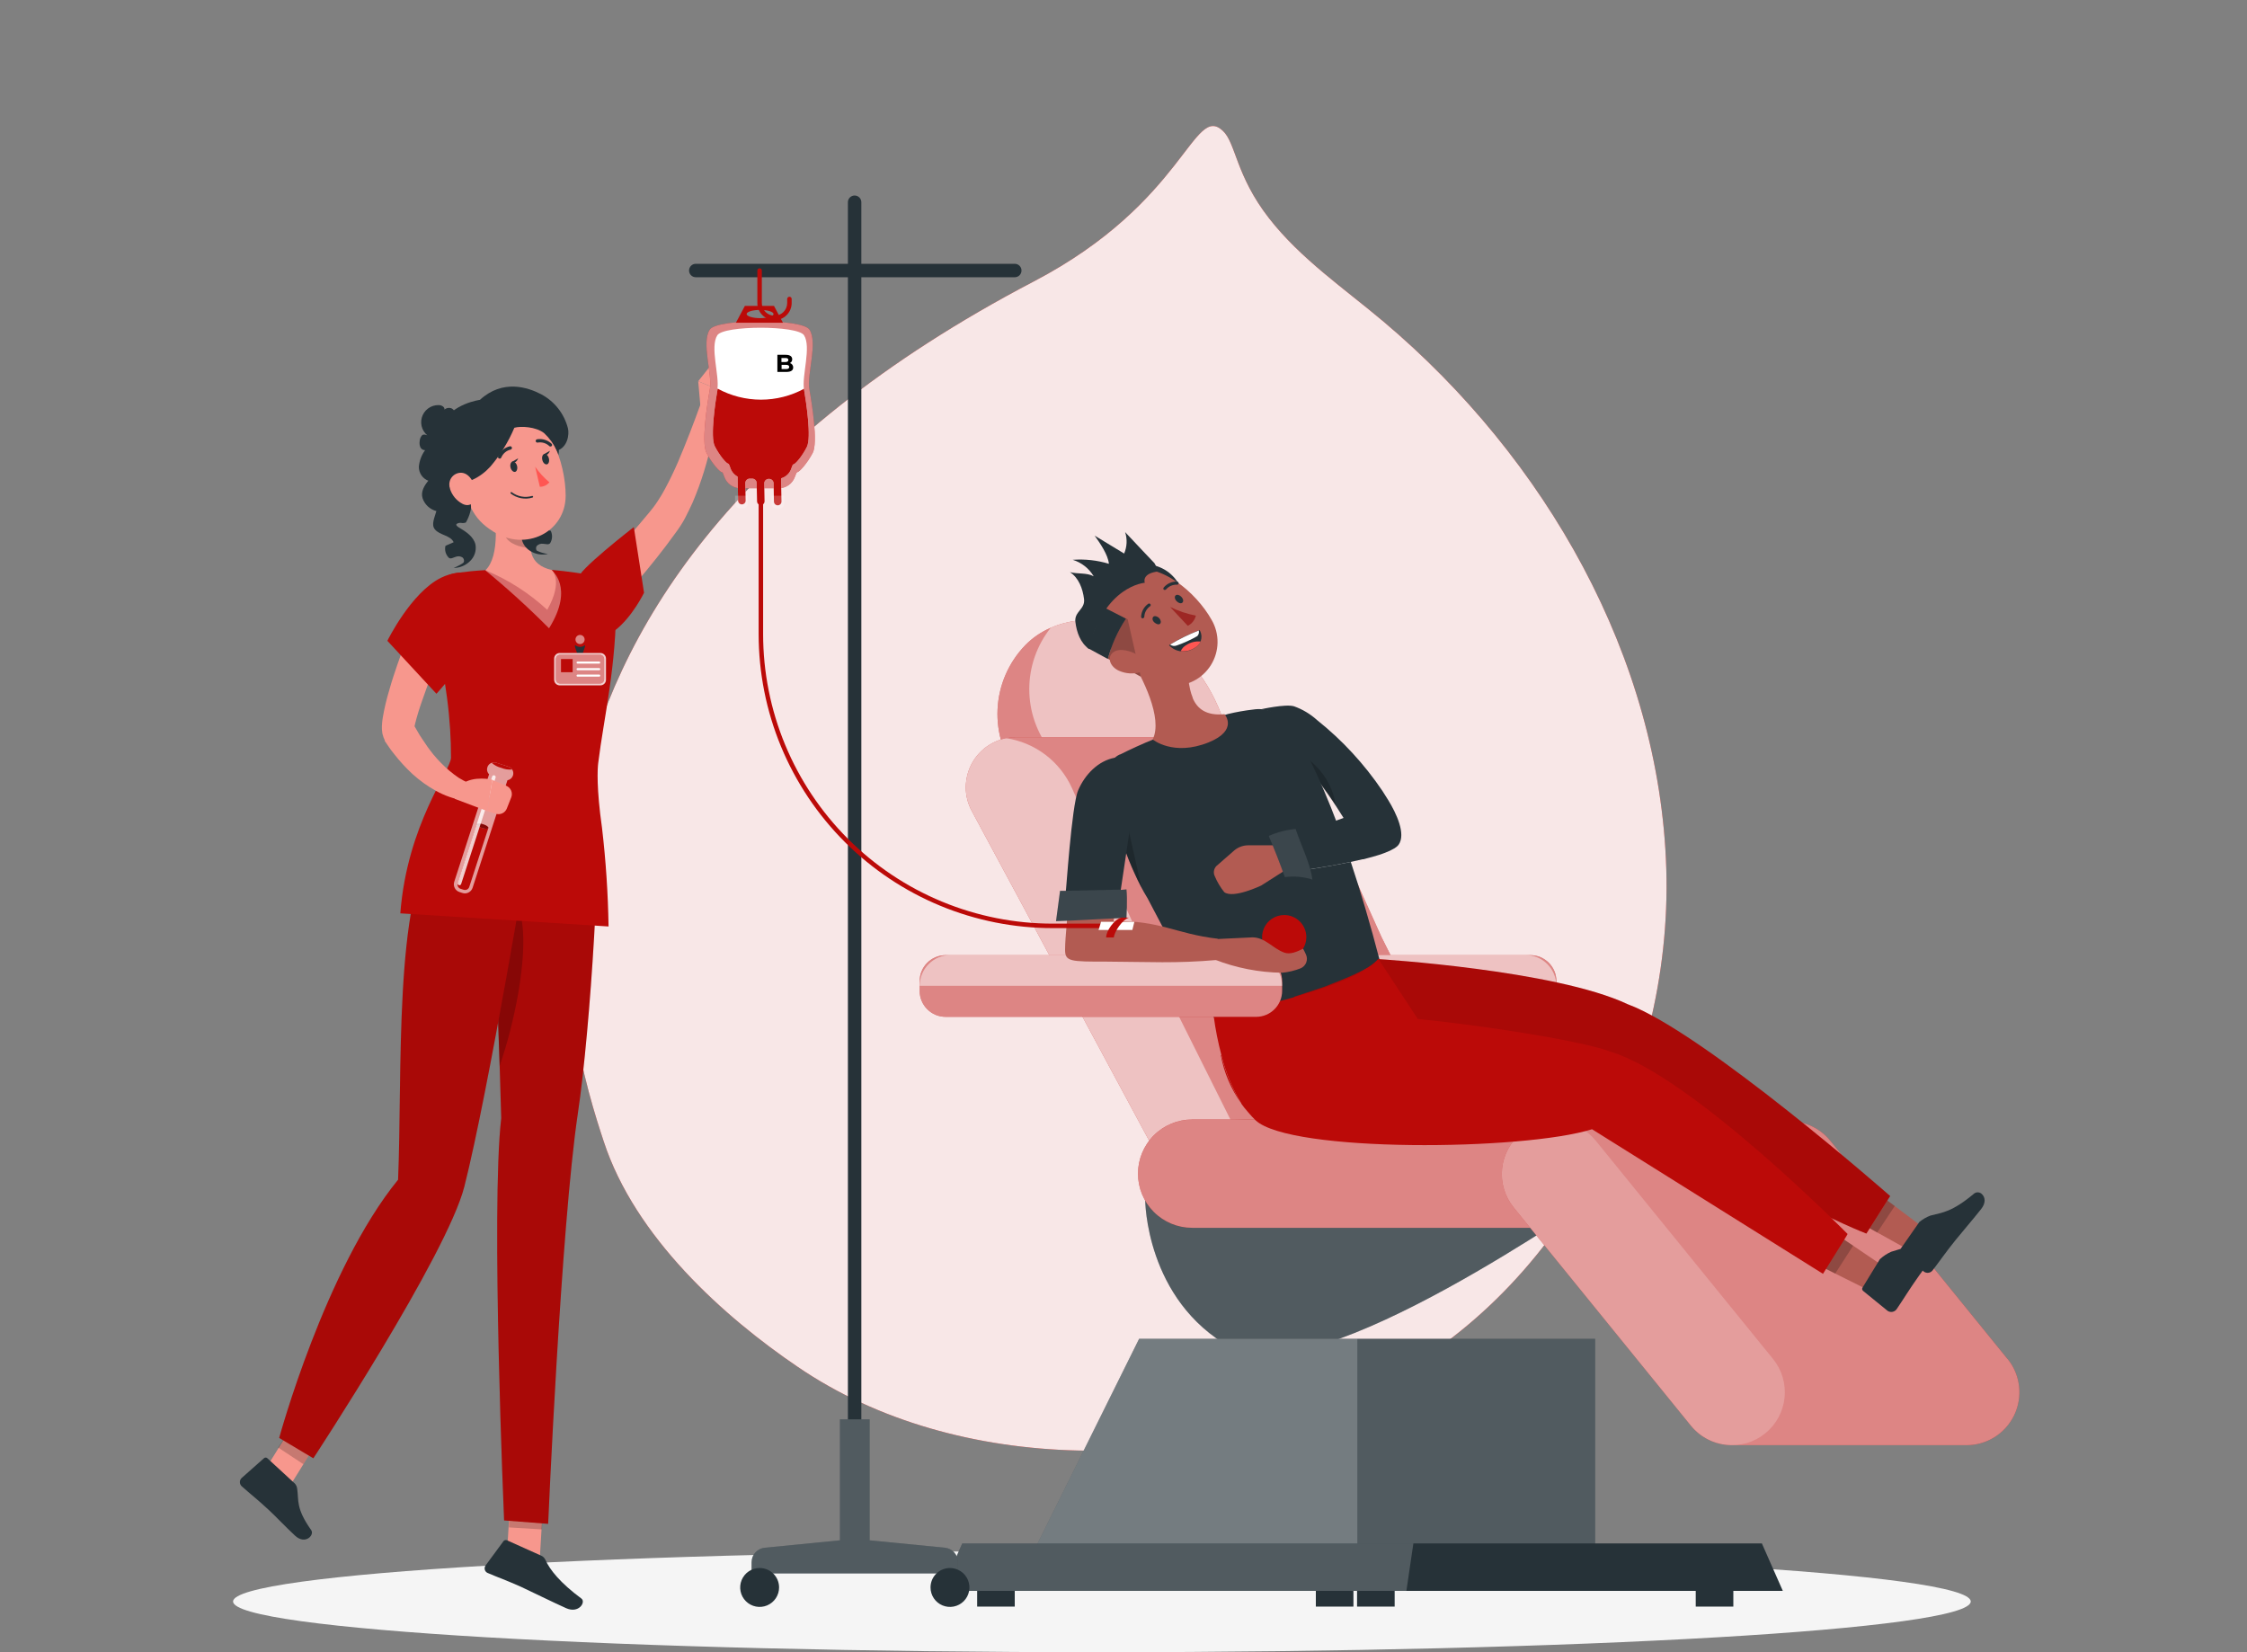 <svg width="272" height="200" viewBox="0 0 272 200" fill="none" xmlns="http://www.w3.org/2000/svg">
<rect x="0" y="0" width="272" height="200" fill="#808080" stroke="none"/>
<path d="M153.602 26.405C157.442 31.341 162.72 34.922 167.499 38.952C187.064 55.458 200.929 79.607 201.705 105.194C202.48 130.78 188.713 157.132 165.627 168.192C144.473 178.319 115.973 178.682 96.598 165.48C87.626 159.399 76.875 149.765 73.078 138.157C69.492 127.244 51.424 72.621 125.151 34.064C143.48 24.48 144.451 12.438 148.036 15.85C149.599 17.314 149.593 21.258 153.602 26.405Z" fill="#BB0A08"/>
<path opacity="0.9" d="M153.602 26.405C157.442 31.341 162.72 34.922 167.499 38.952C187.064 55.458 200.929 79.607 201.705 105.194C202.48 130.78 188.713 157.132 165.627 168.192C144.473 178.319 115.973 178.682 96.598 165.48C87.626 159.399 76.875 149.765 73.078 138.157C69.492 127.244 51.424 72.621 125.151 34.064C143.48 24.48 144.451 12.438 148.036 15.85C149.599 17.314 149.593 21.258 153.602 26.405Z" fill="white"/>
<path d="M133.387 200C191.472 200 238.559 197.251 238.559 193.86C238.559 190.469 191.472 187.72 133.387 187.72C75.302 187.72 28.215 190.469 28.215 193.86C28.215 197.251 75.302 200 133.387 200Z" fill="#F5F5F5"/>
<path d="M138.627 145.246C138.627 145.246 138.627 157.348 149.052 163.147C159.478 168.945 193.478 144.248 192.876 145.246C192.273 146.244 138.627 145.246 138.627 145.246Z" fill="#263238"/>
<path opacity="0.2" d="M138.627 145.246C138.627 145.246 138.627 157.348 149.052 163.147C159.478 168.945 193.478 144.248 192.876 145.246C192.273 146.244 138.627 145.246 138.627 145.246Z" fill="white"/>
<path d="M149.378 93.048C140.911 93.325 131.787 93.59 123.341 93.873C121.535 91.6 120.616 88.748 120.756 85.848C120.896 82.948 122.084 80.198 124.101 78.109C124.978 77.209 126.025 76.492 127.182 75.999C131.44 74.133 137.092 74.99 141.041 77.578C145.245 80.339 147.854 85.172 148.928 90.168C149.133 91.118 149.284 92.08 149.378 93.048Z" fill="#BB0A08"/>
<path opacity="0.5" d="M149.378 93.048C140.911 93.325 131.787 93.59 123.341 93.873C121.535 91.6 120.616 88.748 120.756 85.848C120.896 82.948 122.084 80.198 124.101 78.109C124.978 77.209 126.025 76.492 127.182 75.999C131.44 74.133 137.092 74.99 141.041 77.578C145.245 80.339 147.854 85.172 148.928 90.168C149.133 91.118 149.284 92.08 149.378 93.048Z" fill="white"/>
<path opacity="0.5" d="M148.929 90.163L127.188 90.852C125.508 88.74 124.594 86.121 124.594 83.423C124.594 80.725 125.508 78.106 127.188 75.994C131.446 74.129 137.098 74.986 141.047 77.573C145.224 80.334 147.854 85.162 148.929 90.163Z" fill="white"/>
<path d="M202.249 142.241C202.248 143.807 201.625 145.308 200.517 146.415C199.409 147.521 197.908 148.143 196.342 148.143H144.523L117.64 98.18C117.161 97.299 116.91 96.313 116.908 95.31C116.913 94.792 116.98 94.277 117.109 93.775C117.397 92.672 117.989 91.673 118.819 90.892C119.649 90.111 120.683 89.58 121.801 89.36C122.19 89.278 122.586 89.238 122.983 89.24H149.563C151.573 89.242 153.541 89.823 155.231 90.914C156.92 92.005 158.259 93.559 159.088 95.391L167.224 113.417L178.273 135.515C178.273 135.515 190.82 135.938 196.646 135.515C202.471 135.092 202.249 142.241 202.249 142.241Z" fill="#BB0A08"/>
<path opacity="0.5" d="M202.249 142.241C202.248 143.807 201.625 145.308 200.517 146.415C199.409 147.521 197.908 148.143 196.342 148.143H144.523L117.64 98.18C117.161 97.299 116.91 96.313 116.908 95.31C116.913 94.792 116.98 94.277 117.109 93.775C117.397 92.672 117.989 91.673 118.819 90.892C119.649 90.111 120.683 89.58 121.801 89.36C122.19 89.278 122.586 89.238 122.983 89.24H149.563C151.573 89.242 153.541 89.823 155.231 90.914C156.92 92.005 158.259 93.559 159.088 95.391L167.224 113.417L178.273 135.515C178.273 135.515 190.82 135.938 196.646 135.515C202.471 135.092 202.249 142.241 202.249 142.241Z" fill="white"/>
<path opacity="0.5" d="M172.931 142.241C172.931 143.806 172.309 145.307 171.202 146.414C170.095 147.521 168.594 148.143 167.029 148.143H144.523L117.64 98.179C117.161 97.299 116.91 96.312 116.908 95.31C116.913 94.792 116.98 94.276 117.109 93.775C117.397 92.672 117.989 91.673 118.819 90.892C119.649 90.111 120.683 89.58 121.801 89.359C123.525 89.621 125.157 90.309 126.547 91.363C127.937 92.417 129.041 93.802 129.758 95.391L137.895 113.416L148.944 135.515C148.944 135.515 161.485 135.938 167.311 135.515C173.137 135.092 172.931 142.241 172.931 142.241Z" fill="white"/>
<path d="M209.301 148.626H144.306C143.446 148.626 142.593 148.457 141.798 148.127C141.002 147.797 140.28 147.314 139.671 146.705C139.063 146.096 138.58 145.373 138.251 144.577C137.922 143.782 137.753 142.929 137.754 142.068C137.754 140.33 138.444 138.664 139.673 137.435C140.902 136.206 142.569 135.516 144.306 135.516H209.301C210.162 135.515 211.014 135.684 211.81 136.013C212.605 136.342 213.328 136.824 213.938 137.433C214.547 138.041 215.03 138.764 215.359 139.559C215.689 140.355 215.859 141.207 215.859 142.068C215.859 143.808 215.168 145.476 213.938 146.705C212.708 147.935 211.04 148.626 209.301 148.626Z" fill="#BB0A08"/>
<path opacity="0.5" d="M215.853 142.068C215.853 143.806 215.163 145.473 213.934 146.703C212.706 147.933 211.039 148.624 209.301 148.626H144.306C142.569 148.626 140.902 147.935 139.673 146.706C138.444 145.478 137.754 143.811 137.754 142.073C137.754 140.335 138.444 138.669 139.673 137.44C140.902 136.211 142.569 135.521 144.306 135.521H209.301C211.038 135.521 212.703 136.21 213.932 137.438C215.161 138.665 215.852 140.331 215.853 142.068Z" fill="white"/>
<path d="M243.002 164.497L221.554 138.086C220.89 137.268 220.035 136.627 219.065 136.218C218.094 135.81 217.038 135.646 215.989 135.743H188.737C187.088 135.601 185.449 136.105 184.164 137.148C182.845 138.218 182.005 139.769 181.829 141.458C181.653 143.148 182.156 144.838 183.226 146.158L204.679 172.574C205.278 173.312 206.033 173.907 206.891 174.316C207.749 174.726 208.687 174.938 209.637 174.939H237.979C239.195 174.951 240.389 174.617 241.422 173.976C242.455 173.335 243.284 172.413 243.813 171.318C244.341 170.222 244.547 169 244.406 167.792C244.266 166.584 243.784 165.441 243.018 164.497H243.002Z" fill="#BB0A08"/>
<path opacity="0.2" d="M213.683 173.507C213.031 174.037 212.28 174.433 211.475 174.673C210.669 174.913 209.824 174.992 208.988 174.905C208.152 174.819 207.341 174.568 206.602 174.168C205.862 173.768 205.209 173.226 204.679 172.574L183.226 146.157C182.156 144.838 181.653 143.148 181.829 141.458C182.005 139.769 182.845 138.218 184.164 137.148C184.817 136.617 185.568 136.221 186.373 135.981C187.179 135.741 188.025 135.662 188.861 135.749C189.697 135.836 190.508 136.088 191.248 136.489C191.987 136.89 192.64 137.432 193.169 138.086L214.622 164.497C215.152 165.15 215.549 165.901 215.789 166.708C216.029 167.514 216.108 168.36 216.021 169.196C215.933 170.033 215.682 170.845 215.281 171.584C214.88 172.324 214.337 172.977 213.683 173.507Z" fill="white"/>
<path opacity="0.5" d="M243.002 164.497L221.554 138.086C220.89 137.268 220.035 136.627 219.065 136.218C218.094 135.81 217.038 135.646 215.989 135.743H188.737C187.088 135.601 185.449 136.105 184.164 137.148C182.845 138.218 182.005 139.769 181.829 141.458C181.653 143.148 182.156 144.838 183.226 146.158L204.679 172.574C205.278 173.312 206.033 173.907 206.891 174.316C207.749 174.726 208.687 174.938 209.637 174.939H237.979C239.195 174.951 240.389 174.617 241.422 173.976C242.455 173.335 243.284 172.413 243.813 171.318C244.341 170.222 244.547 169 244.406 167.792C244.266 166.584 243.784 165.441 243.018 164.497H243.002Z" fill="white"/>
<path d="M122.836 189.927H118.285V194.478H122.836V189.927Z" fill="#263238"/>
<path d="M168.824 189.927H164.273V194.478H168.824V189.927Z" fill="#263238"/>
<path d="M163.834 189.927H159.283V194.478H163.834V189.927Z" fill="#263238"/>
<path d="M209.821 189.927H205.27V194.478H209.821V189.927Z" fill="#263238"/>
<path d="M193.093 189.926H124.068L137.89 162.062H193.093V189.926Z" fill="#263238"/>
<path opacity="0.2" d="M193.093 189.926H124.068L137.89 162.062H193.093V189.926Z" fill="white"/>
<path opacity="0.2" d="M164.306 189.926H124.068L137.89 162.062H164.306V189.926Z" fill="white"/>
<path d="M213.275 186.829H116.478L113.945 192.573H215.809L213.275 186.829Z" fill="#263238"/>
<path opacity="0.2" d="M171.091 186.829H116.478L113.945 192.573H170.244L171.091 186.829Z" fill="white"/>
<path d="M185.259 115.624H147.668C145.933 115.624 144.527 117.03 144.527 118.765V119.947C144.527 121.682 145.933 123.088 147.668 123.088H185.259C186.993 123.088 188.399 121.682 188.399 119.947V118.765C188.399 117.03 186.993 115.624 185.259 115.624Z" fill="#BB0A08"/>
<path opacity="0.5" d="M185.259 115.624H147.668C145.933 115.624 144.527 117.03 144.527 118.765V119.947C144.527 121.682 145.933 123.088 147.668 123.088H185.259C186.993 123.088 188.399 121.682 188.399 119.947V118.765C188.399 117.03 186.993 115.624 185.259 115.624Z" fill="white"/>
<path opacity="0.5" d="M188.394 119.334C188.394 118.345 188.001 117.395 187.301 116.696C186.601 115.996 185.652 115.603 184.662 115.603H148.259C147.27 115.603 146.32 115.996 145.62 116.696C144.921 117.395 144.527 118.345 144.527 119.334H188.394Z" fill="white"/>
<path d="M167.035 116.325C163.515 118.511 159.67 120.122 155.643 121.098L146.965 123.197C146.227 121.516 143.742 118.077 138.915 108.741C138.329 107.782 137.807 106.786 137.353 105.758C136.338 103.556 135.557 101.255 135.02 98.891C134.704 97.519 134.485 96.127 134.364 94.725C134.366 94.712 134.366 94.7 134.364 94.687C134.217 94.389 134.132 94.066 134.112 93.735C134.092 93.404 134.139 93.072 134.249 92.759C134.359 92.447 134.53 92.159 134.753 91.913C134.976 91.668 135.246 91.469 135.546 91.329H135.59C136.783 90.733 138.302 90.022 139.81 89.425C142.698 88.271 145.646 87.272 148.641 86.431C149.65 86.188 150.674 86.007 151.705 85.889C152.414 85.777 153.14 85.844 153.816 86.083C154.492 86.323 155.098 86.728 155.578 87.261C157.699 89.501 162.359 98.332 167.035 116.325Z" fill="#263238"/>
<g opacity="0.7">
<path d="M163.486 104.347C161.365 104.787 159.06 105.161 157.308 105.432C157.02 104.44 156.581 103.458 156.223 102.498L162.038 100.35C162.511 101.579 162.994 102.912 163.486 104.347Z" fill="white"/>
</g>
<path d="M146.308 89.865C142.018 91.59 139.533 89.507 139.533 89.507C140.803 86.936 138.307 82.011 136.686 79.391L139.712 80.546L143.835 82.119C143.887 82.583 143.967 83.043 144.073 83.497C144.146 83.823 144.248 84.143 144.377 84.451V84.5C144.92 85.786 146.005 86.67 148.229 86.453C148.239 86.464 149.948 88.379 146.308 89.865Z" fill="#B25B52"/>
<path d="M142.64 75.343C142.64 75.343 144.468 76.271 144.891 74.036C143.068 72.843 143.578 72.311 142.862 71.026C142.501 70.254 141.937 69.595 141.232 69.117C140.526 68.64 139.704 68.362 138.854 68.314L137.574 69.127C133.446 72.816 142.64 75.343 142.64 75.343Z" fill="#263238"/>
<path d="M132.703 75.848C132.277 74.489 132.408 73.016 133.067 71.754C133.726 70.492 134.86 69.543 136.218 69.116C140.319 67.722 144.849 71.779 146.666 75.034C147.151 75.869 147.4 76.821 147.384 77.787C147.369 78.753 147.089 79.696 146.577 80.515C146.064 81.334 145.338 81.998 144.476 82.434C143.614 82.871 142.65 83.063 141.686 82.992C138.708 82.802 137.13 81.012 134.184 78.191C133.496 77.551 132.986 76.744 132.703 75.848Z" fill="#B25B52"/>
<path d="M145.223 76.276C143.924 76.754 142.679 77.367 141.508 78.104C141.898 78.525 142.428 78.79 142.998 78.85C143.569 78.909 144.142 78.76 144.611 78.43C144.965 78.247 145.234 77.934 145.361 77.556C145.487 77.178 145.461 76.766 145.289 76.407L145.223 76.276Z" fill="#263238"/>
<path d="M143.624 78.072C144.128 77.74 144.732 77.594 145.332 77.66C145.188 77.983 144.939 78.248 144.627 78.414C144.126 78.749 143.523 78.895 142.924 78.826C143.065 78.503 143.311 78.237 143.624 78.072Z" fill="#FF5652"/>
<path d="M145.108 76.325C145.141 76.444 145.142 76.569 145.111 76.689C145.079 76.808 145.017 76.916 144.929 77.003C144.144 77.452 143.32 77.828 142.467 78.126C142.332 78.184 142.184 78.206 142.039 78.189C141.893 78.171 141.754 78.116 141.637 78.028C142.743 77.362 143.904 76.792 145.108 76.325Z" fill="white"/>
<path d="M138.09 81.907L134.104 79.737C134.569 78.003 135.311 76.355 136.3 74.856L136.506 74.959L138.09 81.907Z" fill="#B25B52"/>
<path opacity="0.2" d="M138.09 81.907L134.104 79.737C134.569 78.003 135.311 76.355 136.3 74.856L136.506 74.959L138.09 81.907Z" fill="black"/>
<path d="M136.3 74.888C135.311 76.387 134.569 78.035 134.103 79.77L131.613 78.414L133.561 73.488L136.3 74.888Z" fill="#263238"/>
<path d="M143.78 75.756C144.024 75.635 144.238 75.461 144.408 75.247C144.578 75.033 144.698 74.785 144.762 74.52C143.68 74.312 142.631 73.96 141.643 73.473L143.78 75.756Z" fill="#9D2724"/>
<path d="M134.71 78.994C135.492 78.332 137.07 78.837 137.916 79.395C138.865 80.019 139.082 81.023 138.041 81.37C137.191 81.615 136.281 81.556 135.47 81.202C134.45 80.762 133.935 79.656 134.71 78.994Z" fill="#B25B52"/>
<path d="M139.625 74.644C139.788 74.508 140.129 74.611 140.33 74.834C140.531 75.056 140.58 75.376 140.417 75.512C140.254 75.647 139.961 75.55 139.717 75.327C139.473 75.105 139.457 74.785 139.625 74.644Z" fill="#263238"/>
<path d="M142.311 72.073C142.479 71.932 142.788 72.013 143.016 72.257C143.244 72.501 143.292 72.8 143.124 72.952C142.956 73.104 142.647 73.006 142.419 72.762C142.191 72.518 142.148 72.209 142.311 72.073Z" fill="#263238"/>
<path d="M140.97 71.411C141.001 71.416 141.033 71.414 141.063 71.404C141.093 71.395 141.121 71.379 141.143 71.357C141.306 71.167 141.508 71.017 141.736 70.916C141.965 70.816 142.212 70.768 142.461 70.776C142.486 70.78 142.51 70.779 142.534 70.773C142.558 70.767 142.581 70.757 142.6 70.742C142.62 70.727 142.637 70.709 142.649 70.688C142.662 70.667 142.67 70.643 142.673 70.619C142.678 70.568 142.663 70.517 142.632 70.477C142.601 70.437 142.555 70.41 142.505 70.402C142.198 70.386 141.891 70.442 141.609 70.564C141.327 70.687 141.076 70.872 140.878 71.107C140.842 71.144 140.822 71.194 140.822 71.245C140.822 71.297 140.842 71.346 140.878 71.384C140.906 71.399 140.938 71.408 140.97 71.411Z" fill="#263238"/>
<path d="M138.41 74.818C138.438 74.804 138.463 74.783 138.482 74.758C138.5 74.732 138.513 74.703 138.518 74.671C138.526 74.422 138.592 74.178 138.709 73.958C138.827 73.738 138.994 73.548 139.196 73.402C139.218 73.391 139.238 73.375 139.254 73.356C139.27 73.337 139.281 73.314 139.288 73.29C139.294 73.266 139.296 73.241 139.292 73.216C139.289 73.192 139.28 73.168 139.267 73.147C139.24 73.104 139.197 73.073 139.147 73.06C139.098 73.048 139.045 73.056 139.001 73.082C138.746 73.259 138.535 73.493 138.384 73.765C138.234 74.036 138.148 74.339 138.133 74.65C138.132 74.675 138.135 74.701 138.144 74.725C138.152 74.75 138.165 74.772 138.183 74.791C138.2 74.81 138.22 74.826 138.244 74.837C138.267 74.848 138.292 74.855 138.318 74.856C138.351 74.851 138.383 74.838 138.41 74.818Z" fill="#263238"/>
<path d="M232.516 148.371L231.577 151.598L227.482 149.326L226.327 148.686L225.529 148.241L227.97 144.948L228.464 145.323L229.554 146.142L232.516 148.371Z" fill="#B25B52"/>
<path d="M239.795 146.386C238.662 147.812 237.566 149.06 236.742 150.085C235.396 151.756 234.962 152.45 233.932 153.79C233.808 153.944 233.629 154.045 233.433 154.07C233.237 154.095 233.038 154.043 232.879 153.926L230.167 151.452C230.113 151.396 230.082 151.321 230.082 151.243C230.082 151.165 230.113 151.09 230.167 151.034L232.337 147.926C232.738 147.592 233.193 147.328 233.682 147.145C235.158 146.765 236.286 146.727 238.993 144.46C239.139 144.359 239.318 144.315 239.494 144.338C239.671 144.361 239.832 144.449 239.947 144.585C240.289 144.932 240.436 145.594 239.795 146.386Z" fill="#263238"/>
<path opacity="0.2" d="M229.36 145.989L227.234 149.201L226.328 148.685L228.465 145.322L229.36 145.989Z" fill="black"/>
<path d="M228.806 144.781L225.925 149.326C225.925 149.326 209.772 143.132 195.636 129.95L195.679 129.717C187.651 131.735 164.142 132.088 160.367 128.09C158.382 125.888 156.988 123.55 156.641 120.669L160.367 119.433C162.331 118.635 165.726 117.431 166.838 116.097C166.838 116.097 188.221 117.404 197.019 121.554C206.241 124.949 228.806 144.781 228.806 144.781Z" fill="#BB0A08"/>
<g opacity="0.1">
<path d="M228.808 144.781L225.927 149.326C225.927 149.326 209.774 143.132 195.638 129.95L195.681 129.717C187.653 131.735 164.144 132.088 160.369 128.09C158.384 125.888 156.99 123.55 156.643 120.669L160.369 119.433C162.333 118.635 165.728 117.431 166.84 116.097C166.84 116.097 188.223 117.404 197.021 121.554C206.243 124.949 228.808 144.781 228.808 144.781Z" fill="black"/>
</g>
<path d="M228.154 153.388L226.321 156.242L222.166 154.17L220.723 153.443L222.903 149.836V149.83L228.154 153.388Z" fill="#B25B52"/>
<path opacity="0.2" d="M224.324 150.791L222.204 154.083L222.166 154.17L220.723 153.443L222.903 149.836L224.324 150.791Z" fill="black"/>
<path d="M223.652 149.375L223.479 149.684L220.674 154.197L192.717 136.693C184.434 139.296 156.179 139.557 151.986 135.608C151.675 135.306 151.379 134.987 151.102 134.653C150.798 134.311 150.522 133.953 150.261 133.595C150.26 133.584 150.26 133.574 150.261 133.563C149.161 131.743 148.347 129.766 147.847 127.699C147.439 126.158 147.129 124.593 146.92 123.012C154.867 121.439 164.43 118.906 166.854 116.08L171.628 123.349C179.667 124.13 191.866 126.061 195.039 127.336C204.89 130.346 223.652 149.375 223.652 149.375Z" fill="#BB0A08"/>
<path d="M151.104 134.658C150.806 134.315 150.53 133.952 150.279 133.573C150.523 133.98 150.8 134.316 151.104 134.658Z" fill="#BB0A08"/>
<path d="M235.266 150.373C235.06 150.666 234.849 150.948 234.653 151.23L234.626 151.268L234.008 152.098L233.731 152.466C233.59 152.662 233.438 152.873 233.276 153.085L232.95 153.519L232.299 154.419C230.997 156.258 230.585 157.012 229.587 158.477C229.468 158.644 229.288 158.759 229.086 158.798C228.884 158.836 228.675 158.795 228.502 158.683L225.991 156.638L225.524 156.258C225.493 156.232 225.467 156.2 225.448 156.163C225.428 156.127 225.417 156.087 225.413 156.046C225.41 156.005 225.414 155.964 225.427 155.925C225.439 155.886 225.46 155.85 225.486 155.819L227.558 152.428C227.961 152.057 228.421 151.753 228.92 151.528C230.444 151.04 231.632 150.931 234.317 148.393C234.881 147.829 236.351 148.816 235.266 150.373Z" fill="#263238"/>
<path d="M150.245 133.557C149.003 131.815 148.16 129.82 147.777 127.715H147.832C148.331 129.775 149.145 131.745 150.245 133.557Z" fill="#BB0A08"/>
<path d="M152.057 115.624H114.467C112.732 115.624 111.326 117.03 111.326 118.765V119.947C111.326 121.682 112.732 123.088 114.467 123.088H152.057C153.792 123.088 155.198 121.682 155.198 119.947V118.765C155.198 117.03 153.792 115.624 152.057 115.624Z" fill="#BB0A08"/>
<path opacity="0.5" d="M152.057 115.624H114.467C112.732 115.624 111.326 117.03 111.326 118.765V119.947C111.326 121.682 112.732 123.088 114.467 123.088H152.057C153.792 123.088 155.198 121.682 155.198 119.947V118.765C155.198 117.03 153.792 115.624 152.057 115.624Z" fill="white"/>
<path opacity="0.5" d="M155.198 119.334C155.198 118.345 154.805 117.395 154.105 116.696C153.405 115.996 152.456 115.603 151.466 115.603H115.064C114.573 115.602 114.087 115.698 113.634 115.885C113.18 116.072 112.768 116.347 112.421 116.694C112.074 117.04 111.799 117.452 111.611 117.905C111.423 118.358 111.326 118.844 111.326 119.334H155.198Z" fill="white"/>
<path d="M147.392 116.199C142.255 116.649 139.115 116.427 133.994 116.405C129.557 116.405 128.928 116.405 128.928 114.973C128.928 113.346 129.307 110.552 129.307 108.941C131.304 109.066 133.077 109.283 135.046 108.941L134.808 111.518C140.389 111.377 142.266 113.031 147.392 113.633V116.199Z" fill="#B25B52"/>
<path opacity="0.2" d="M138.171 107.401C136.761 104.723 135.711 101.87 135.047 98.917L136.132 98.277L138.171 107.401Z" fill="black"/>
<path d="M134.96 91.719C132.931 92.088 131.331 93.759 130.517 95.652C129.703 97.545 129.042 108.258 129.015 107.835H128.32L127.832 111.507C130.441 111.431 133.755 111.192 136.359 111.116C136.359 111.116 136.473 108.795 136.359 107.661L135.67 107.721L137.113 98.038C137.356 96.483 137.229 94.893 136.744 93.395C136.674 93.159 136.577 92.932 136.457 92.717C136.126 92.213 135.583 91.605 134.96 91.719Z" fill="#263238"/>
<path d="M158.133 113.443C158.133 113.974 157.975 114.492 157.681 114.933C157.386 115.373 156.967 115.717 156.477 115.919C155.987 116.122 155.448 116.175 154.928 116.071C154.408 115.967 153.931 115.711 153.556 115.336C153.182 114.961 152.927 114.483 152.824 113.963C152.721 113.443 152.775 112.904 152.979 112.414C153.183 111.925 153.527 111.506 153.968 111.213C154.41 110.919 154.928 110.763 155.458 110.764C156.168 110.765 156.848 111.048 157.35 111.55C157.851 112.053 158.133 112.734 158.133 113.443Z" fill="#BB0A08"/>
<path d="M155.21 117.751C155.98 117.677 156.736 117.494 157.456 117.209C157.609 117.141 157.747 117.044 157.862 116.922C157.977 116.801 158.066 116.657 158.124 116.5C158.182 116.343 158.208 116.176 158.201 116.009C158.193 115.842 158.152 115.678 158.079 115.527C157.976 115.299 157.868 115.071 157.738 114.844C157.033 115.191 156.176 115.587 155.438 115.305C154.006 114.762 153.17 113.498 151.641 113.466L147.074 113.683C146.865 114.488 146.842 115.33 147.008 116.145C149.623 117.17 152.402 117.714 155.21 117.751Z" fill="#B25B52"/>
<path d="M155.848 105.167L152.675 107.19C152.675 107.19 149.295 108.817 148.2 107.998C147.731 107.414 147.346 106.768 147.055 106.078C146.954 105.88 146.917 105.655 146.948 105.435C146.979 105.215 147.077 105.009 147.229 104.847L149.399 102.953C149.872 102.549 150.474 102.326 151.096 102.324H155.159L155.848 105.167Z" fill="#B25B52"/>
<path d="M169.306 102.248C169.271 102.302 169.229 102.351 169.181 102.395C169.13 102.447 169.074 102.494 169.013 102.536C168.949 102.59 168.88 102.639 168.807 102.682C168.446 102.899 168.064 103.081 167.668 103.225C167.559 103.268 167.44 103.317 167.315 103.355C167.191 103.393 167.071 103.447 166.936 103.485C166.675 103.566 166.393 103.653 166.111 103.729L165.824 103.805L165.01 104.016H164.923C164.462 104.125 163.979 104.233 163.491 104.337C163.434 104.353 163.376 104.363 163.318 104.369C161.69 104.711 159.922 105.009 158.436 105.237C158.235 105.269 158.034 105.302 157.85 105.324L157.307 105.405C157.02 104.407 155.87 102.563 155.512 101.608L161.332 99.487L162.64 99.01C162.64 99.01 161.208 96.737 160.752 96.113C160.296 95.489 159.933 94.99 159.521 94.421C157.752 90.732 156.483 88.15 155.051 86.962C154.367 86.32 153.481 85.937 152.545 85.877C152.545 85.877 155.615 85.183 156.646 85.498C157.671 85.864 158.615 86.428 159.423 87.158C162.484 89.599 165.154 92.493 167.342 95.739C167.38 95.799 167.435 95.875 167.483 95.961C167.684 96.265 167.879 96.574 168.064 96.883C169.008 98.424 170.217 100.946 169.306 102.248Z" fill="#263238"/>
<path opacity="0.2" d="M161.696 97.518L160.106 95.305C159.564 94.095 159.081 93.021 158.609 92.077L159.233 92.674C160.569 93.971 161.435 95.675 161.696 97.518Z" fill="black"/>
<path d="M158.865 106.468C157.788 106.127 156.649 106.027 155.529 106.175C154.933 104.493 154.284 102.832 153.582 101.19C154.612 100.73 155.712 100.447 156.837 100.354C157.493 102.351 158.578 104.396 158.865 106.468Z" fill="#263238"/>
<path opacity="0.1" d="M158.865 106.468C157.788 106.127 156.649 106.027 155.529 106.175C154.933 104.493 154.284 102.832 153.582 101.19C154.612 100.73 155.712 100.447 156.837 100.354C157.493 102.351 158.578 104.396 158.865 106.468Z" fill="white"/>
<path d="M131.836 78.565C130.794 77.844 130.322 76.531 130.176 75.273C130.029 74.014 131.375 73.77 131.223 72.512C131.071 71.253 130.572 69.941 129.52 69.257C130.425 69.501 131.575 69.306 132.394 69.761C131.825 68.804 130.92 68.093 129.856 67.765C131.332 67.655 132.816 67.819 134.233 68.248C134.136 67.163 133.148 65.726 132.503 64.836L136.078 67.006C136.431 66.185 136.473 65.263 136.197 64.413C137.314 65.617 139.744 68.167 139.744 68.167L140.287 69.165C138.117 69.382 138.578 70.543 138.578 70.543C138.578 70.543 133.62 70.901 131.836 78.565Z" fill="#263238"/>
<path opacity="0.1" d="M128.32 107.845L136.37 107.672L136.359 111.127L127.832 111.518L128.32 107.845Z" fill="white"/>
<path d="M61.422 187.216L65.306 189.283L65.674 183.121L61.682 182.898L61.422 187.216Z" fill="#F7978D"/>
<path d="M65.485 188.301L61.368 186.451C61.296 186.419 61.215 186.412 61.138 186.432C61.061 186.452 60.993 186.497 60.945 186.56L58.776 189.505C58.684 189.634 58.647 189.794 58.672 189.951C58.697 190.107 58.783 190.247 58.911 190.34L59.025 190.405C60.473 191.024 61.195 191.252 63.028 192.065C64.113 192.564 66.983 193.98 68.528 194.669C70.074 195.358 70.948 193.926 70.378 193.503C67.818 191.61 66.549 190.015 66.006 188.794C65.902 188.569 65.716 188.392 65.485 188.301Z" fill="#263238"/>
<path opacity="0.2" d="M65.674 183.126L65.604 185.133L61.611 184.895L61.682 182.898L65.674 183.126Z" fill="black"/>
<path d="M72.114 96.267C72.922 101.078 71.496 124.473 69.944 134.817C67.905 148.53 66.353 184.461 66.353 184.461L61.021 184.049C61.021 184.049 59.394 146.371 60.674 135.354C60.3 121.143 59.193 96.299 59.193 96.299L72.114 96.267Z" fill="#BB0A08"/>
<path opacity="0.1" d="M72.114 96.267C72.922 101.078 71.496 124.473 69.944 134.817C67.905 148.53 66.353 184.461 66.353 184.461L61.021 184.049C61.021 184.049 59.394 146.371 60.674 135.354C60.3 121.143 59.193 96.299 59.193 96.299L72.114 96.267Z" fill="black"/>
<path opacity="0.2" d="M59.839 111.785C59.709 108.184 62.312 105.032 63.224 111.84C63.798 116.179 62.328 123.719 60.479 129.035C60.3 123.464 60.061 117.264 59.839 111.785Z" fill="black"/>
<path d="M32.201 177.729L35.228 179.654L37.951 175.271L34.924 173.346L32.201 177.729Z" fill="#F7978D"/>
<path d="M35.694 179.584L32.364 176.519C32.308 176.466 32.235 176.437 32.158 176.437C32.081 176.437 32.007 176.466 31.952 176.519L29.239 178.922C29.175 178.986 29.125 179.061 29.09 179.145C29.055 179.228 29.037 179.317 29.037 179.408C29.037 179.498 29.055 179.587 29.09 179.671C29.125 179.754 29.175 179.83 29.239 179.893C30.411 180.945 31.029 181.385 32.494 182.741C33.395 183.565 34.474 184.742 35.716 185.892C36.958 187.042 38.092 185.816 37.674 185.225C35.792 182.562 36.183 181.64 35.977 180.235C35.953 179.994 35.855 179.766 35.694 179.584Z" fill="#263238"/>
<path opacity="0.2" d="M37.951 175.277L36.725 177.24L33.66 175.217L34.919 173.346L37.951 175.277Z" fill="black"/>
<path d="M64.157 101.794C64.157 101.794 59.123 132.17 56.205 143.653C54.095 151.92 37.93 176.525 37.93 176.525L33.797 174.062C33.797 174.062 39.357 153.618 48.188 142.807C48.73 129.968 47.645 108.802 52.733 101.837L64.157 101.794Z" fill="#BB0A08"/>
<path opacity="0.1" d="M64.157 101.794C64.157 101.794 59.123 132.17 56.205 143.653C54.095 151.92 37.93 176.525 37.93 176.525L33.797 174.062C33.797 174.062 39.357 153.618 48.188 142.807C48.73 129.968 47.645 108.802 52.733 101.837L64.157 101.794Z" fill="black"/>
<path d="M71.788 76.278C73.611 74.433 75.319 72.535 76.99 70.566C78.661 68.597 80.283 66.595 81.801 64.469L82.089 64.073L82.398 63.612C82.599 63.303 82.783 62.993 82.941 62.684C83.277 62.06 83.559 61.42 83.846 60.818C84.369 59.593 84.827 58.342 85.219 57.07C85.973 54.584 86.544 52.046 86.927 49.476C86.999 49.194 86.956 48.895 86.808 48.645C86.659 48.394 86.417 48.213 86.135 48.142C85.853 48.069 85.554 48.113 85.304 48.261C85.054 48.41 84.873 48.651 84.801 48.933C83.955 51.271 83.049 53.636 82.089 55.887C81.601 57.021 81.069 58.122 80.505 59.169C80.223 59.712 79.925 60.189 79.615 60.661C79.463 60.9 79.301 61.122 79.144 61.339L78.899 61.648L78.617 62.001C77.044 63.91 75.363 65.798 73.735 67.653C72.108 69.508 70.334 71.363 68.637 73.175C68.426 73.384 68.259 73.633 68.146 73.907C68.033 74.182 67.976 74.476 67.979 74.773C67.981 75.07 68.043 75.364 68.161 75.636C68.279 75.909 68.45 76.155 68.664 76.36C68.879 76.565 69.132 76.726 69.409 76.832C69.687 76.938 69.982 76.987 70.279 76.977C70.576 76.966 70.868 76.897 71.137 76.772C71.406 76.647 71.648 76.47 71.848 76.25L71.788 76.278Z" fill="#F7978D"/>
<path d="M84.834 49.731L84.519 46.156L88.349 47.735C88.349 47.735 87.921 49.856 86.326 50.691L84.834 49.731Z" fill="#F7978D"/>
<path d="M70.069 69.975C69.597 69.329 76.724 63.802 76.724 63.802L77.961 71.754C77.961 71.754 76.54 74.688 74.473 76.289C72.406 77.889 69.212 72.524 70.069 69.975Z" fill="#BB0A08"/>
<path d="M87.362 43.97L88.756 45.055C88.912 45.174 89.024 45.341 89.075 45.531C89.126 45.72 89.113 45.921 89.038 46.102L88.349 47.729L84.519 46.151L86.12 44.122C86.265 43.938 86.477 43.819 86.71 43.791C86.942 43.762 87.177 43.827 87.362 43.97Z" fill="#F7978D"/>
<path d="M74.582 72.578C74.648 80.601 73.091 86.855 72.413 92.372C72.326 93.072 72.19 95.388 72.874 100.215C73.339 104.177 73.603 108.16 73.666 112.149L48.459 110.56C49.289 99.749 54.599 93.202 54.594 91.715C54.594 87.235 54.106 82.651 52.153 73.875C51.938 72.903 52.118 71.886 52.653 71.046C53.188 70.207 54.035 69.615 55.006 69.4C55.118 69.372 55.233 69.352 55.348 69.34C56.433 69.199 57.577 69.074 58.765 69.015C61.43 68.814 64.105 68.803 66.772 68.982C68.648 69.145 70.661 69.459 72.098 69.698C72.784 69.812 73.407 70.163 73.861 70.689C74.315 71.215 74.57 71.884 74.582 72.578Z" fill="#BB0A08"/>
<path d="M70.367 79.63H70.041L69.613 78.339C69.594 78.282 69.589 78.221 69.598 78.161C69.608 78.101 69.631 78.045 69.666 77.996C69.702 77.947 69.749 77.908 69.803 77.88C69.856 77.853 69.916 77.839 69.976 77.84H70.432C70.492 77.839 70.552 77.853 70.606 77.88C70.66 77.908 70.706 77.947 70.742 77.996C70.778 78.045 70.801 78.101 70.81 78.161C70.82 78.221 70.814 78.282 70.796 78.339L70.367 79.63Z" fill="#263238"/>
<path d="M70.215 78.307C70.71 78.307 71.11 77.906 71.11 77.412C71.11 76.917 70.71 76.517 70.215 76.517C69.721 76.517 69.32 76.917 69.32 77.412C69.32 77.906 69.721 78.307 70.215 78.307Z" fill="#BB0A08"/>
<path opacity="0.5" d="M70.215 77.965C70.521 77.965 70.769 77.717 70.769 77.412C70.769 77.106 70.521 76.858 70.215 76.858C69.91 76.858 69.662 77.106 69.662 77.412C69.662 77.717 69.91 77.965 70.215 77.965Z" fill="white"/>
<path d="M72.678 79.044H67.758C67.384 79.044 67.08 79.347 67.08 79.722V82.288C67.08 82.662 67.384 82.966 67.758 82.966H72.678C73.052 82.966 73.356 82.662 73.356 82.288V79.722C73.356 79.347 73.052 79.044 72.678 79.044Z" fill="#BB0A08"/>
<path opacity="0.8" d="M72.678 79.044H67.758C67.384 79.044 67.08 79.347 67.08 79.722V82.288C67.08 82.662 67.384 82.966 67.758 82.966H72.678C73.052 82.966 73.356 82.662 73.356 82.288V79.722C73.356 79.347 73.052 79.044 72.678 79.044Z" fill="white"/>
<path d="M72.618 79.261H67.807C67.525 79.261 67.297 79.489 67.297 79.771V82.228C67.297 82.51 67.525 82.738 67.807 82.738H72.618C72.9 82.738 73.128 82.51 73.128 82.228V79.771C73.128 79.489 72.9 79.261 72.618 79.261Z" fill="#BB0A08"/>
<path opacity="0.5" d="M72.618 79.261H67.807C67.525 79.261 67.297 79.489 67.297 79.771V82.228C67.297 82.51 67.525 82.738 67.807 82.738H72.618C72.9 82.738 73.128 82.51 73.128 82.228V79.771C73.128 79.489 72.9 79.261 72.618 79.261Z" fill="white"/>
<path d="M69.32 79.776H67.91V81.371H69.32V79.776Z" fill="#BB0A08"/>
<path d="M69.916 80.33C69.883 80.33 69.851 80.316 69.828 80.293C69.804 80.27 69.791 80.238 69.791 80.205C69.791 80.172 69.804 80.14 69.828 80.117C69.851 80.093 69.883 80.08 69.916 80.08H72.536C72.569 80.08 72.6 80.093 72.624 80.117C72.647 80.14 72.66 80.172 72.66 80.205C72.66 80.238 72.647 80.27 72.624 80.293C72.6 80.316 72.569 80.33 72.536 80.33H69.916Z" fill="white"/>
<path d="M69.916 81.908C69.883 81.908 69.851 81.895 69.828 81.871C69.804 81.848 69.791 81.816 69.791 81.783C69.791 81.75 69.804 81.718 69.828 81.695C69.851 81.671 69.883 81.658 69.916 81.658H72.536C72.569 81.658 72.6 81.671 72.624 81.695C72.647 81.718 72.66 81.75 72.66 81.783C72.66 81.816 72.647 81.848 72.624 81.871C72.6 81.895 72.569 81.908 72.536 81.908H69.916Z" fill="white"/>
<path d="M69.916 81.127C69.883 81.127 69.851 81.114 69.828 81.091C69.804 81.067 69.791 81.036 69.791 81.003C69.791 80.97 69.804 80.938 69.828 80.915C69.851 80.891 69.883 80.878 69.916 80.878H72.536C72.569 80.878 72.6 80.891 72.624 80.915C72.647 80.938 72.66 80.97 72.66 81.003C72.66 81.036 72.647 81.067 72.624 81.091C72.6 81.114 72.569 81.127 72.536 81.127H69.916Z" fill="white"/>
<path opacity="0.4" d="M66.743 69.004C66.743 69.004 69.58 71.06 66.461 76.055C64.01 73.588 61.435 71.245 58.748 69.037L66.743 69.004Z" fill="white"/>
<path d="M56.627 97.286H56.149C56.057 97.286 55.981 97.237 55.987 97.177L56.204 95.127C56.204 95.067 56.296 95.019 56.388 95.019H56.871C56.963 95.019 57.033 95.062 57.028 95.127L56.816 97.172C56.806 97.237 56.724 97.286 56.627 97.286Z" fill="#BB0A08"/>
<path d="M70.861 97.237H70.378C70.286 97.237 70.21 97.188 70.215 97.129L70.432 95.078C70.432 95.019 70.524 94.97 70.617 94.97H71.099C71.192 94.97 71.267 95.019 71.257 95.078L71.045 97.129C71.034 97.183 70.953 97.232 70.861 97.237Z" fill="#BB0A08"/>
<path d="M63.744 97.259H63.267C63.169 97.259 63.098 97.21 63.104 97.15L63.321 95.1C63.321 95.04 63.408 94.991 63.505 94.991H63.983C64.075 94.991 64.145 95.04 64.14 95.1L63.928 97.15C63.913 97.186 63.887 97.215 63.854 97.235C63.821 97.254 63.782 97.263 63.744 97.259Z" fill="#BB0A08"/>
<path d="M50.372 74.493C49.542 76.473 48.799 78.442 48.099 80.46C47.758 81.463 47.416 82.467 47.123 83.535C46.792 84.623 46.53 85.73 46.336 86.85C46.279 87.196 46.242 87.546 46.228 87.897C46.217 88.169 46.233 88.441 46.277 88.71C46.277 88.813 46.325 88.922 46.358 89.025L46.407 89.215C46.434 89.299 46.469 89.38 46.51 89.459L46.575 89.589V89.649V89.692L46.635 89.779C46.965 90.245 47.258 90.728 47.627 91.168C48.327 92.08 49.104 92.931 49.949 93.712C50.813 94.495 51.765 95.175 52.786 95.74C53.306 96.029 53.851 96.272 54.413 96.467C54.695 96.565 54.988 96.657 55.281 96.733L55.742 96.825C55.916 96.858 56.04 96.874 56.285 96.901L56.599 94.731C56.528 94.688 56.453 94.65 56.377 94.617L56.084 94.471C55.889 94.368 55.693 94.254 55.503 94.135C55.121 93.876 54.754 93.597 54.402 93.299C53.687 92.693 53.028 92.023 52.433 91.298C52.146 90.913 51.842 90.56 51.576 90.142C51.31 89.725 51.034 89.361 50.79 88.965C50.546 88.569 50.312 88.124 50.063 87.707V87.626V87.582V87.62V87.707C50.063 87.761 50.117 87.832 50.128 87.864C50.131 87.897 50.131 87.929 50.128 87.962L50.16 88.087C50.16 88.157 50.16 88.184 50.16 88.087C50.178 87.912 50.211 87.74 50.258 87.571C50.494 86.636 50.776 85.712 51.104 84.805C51.435 83.856 51.782 82.885 52.146 81.924C52.873 79.999 53.627 78.046 54.37 76.131L50.372 74.493Z" fill="#F7978D"/>
<path d="M61.564 92.811L60.083 92.328C59.976 92.291 59.863 92.277 59.75 92.284C59.638 92.292 59.528 92.322 59.427 92.372C59.326 92.423 59.236 92.493 59.162 92.578C59.089 92.664 59.033 92.763 58.998 92.87C58.949 93.018 58.942 93.177 58.979 93.328C59.015 93.48 59.093 93.618 59.204 93.727L54.984 106.746C54.905 106.992 54.927 107.26 55.045 107.491C55.163 107.722 55.367 107.896 55.613 107.977L55.977 108.096C56.223 108.175 56.491 108.153 56.722 108.035C56.953 107.917 57.127 107.713 57.208 107.467L61.428 94.449C61.581 94.422 61.724 94.355 61.841 94.254C61.959 94.152 62.047 94.021 62.095 93.874C62.164 93.662 62.147 93.432 62.048 93.233C61.948 93.034 61.774 92.882 61.564 92.811Z" fill="#BB0A08"/>
<path opacity="0.6" d="M61.564 92.811L60.083 92.328C59.976 92.291 59.863 92.277 59.75 92.284C59.638 92.292 59.528 92.322 59.427 92.372C59.326 92.423 59.236 92.493 59.162 92.578C59.089 92.664 59.033 92.763 58.998 92.87C58.949 93.018 58.942 93.177 58.979 93.328C59.015 93.48 59.093 93.618 59.204 93.727L54.984 106.746C54.905 106.992 54.927 107.26 55.045 107.491C55.163 107.722 55.367 107.896 55.613 107.977L55.977 108.096C56.223 108.175 56.491 108.153 56.722 108.035C56.953 107.917 57.127 107.713 57.208 107.467L61.428 94.449C61.581 94.422 61.724 94.355 61.841 94.254C61.959 94.152 62.047 94.021 62.095 93.874C62.164 93.662 62.147 93.432 62.048 93.233C61.948 93.034 61.774 92.882 61.564 92.811Z" fill="white"/>
<path d="M59.518 92.344C59.853 92.639 60.255 92.847 60.689 92.952C61.102 93.124 61.551 93.191 61.996 93.147C61.892 92.988 61.737 92.87 61.557 92.811L60.076 92.328C59.894 92.271 59.697 92.277 59.518 92.344Z" fill="#BB0A08"/>
<path d="M58.347 100.22C57.962 100.095 57.685 99.9 57.718 99.775L55.407 106.908C55.385 106.976 55.377 107.048 55.383 107.119C55.389 107.191 55.408 107.26 55.441 107.323C55.474 107.387 55.519 107.443 55.574 107.489C55.628 107.535 55.691 107.57 55.76 107.592L56.123 107.706C56.26 107.75 56.408 107.739 56.537 107.674C56.665 107.609 56.762 107.495 56.806 107.359L59.117 100.226C59.068 100.35 58.727 100.35 58.347 100.22Z" fill="#BB0A08"/>
<path d="M59.117 100.226C59.079 100.351 58.732 100.346 58.346 100.226C57.961 100.107 57.674 99.901 57.717 99.776C57.761 99.651 58.102 99.651 58.487 99.776C58.873 99.901 59.16 100.102 59.117 100.226Z" fill="#BB0A08"/>
<path opacity="0.3" d="M59.117 100.226C59.079 100.351 58.732 100.346 58.346 100.226C57.961 100.107 57.674 99.901 57.717 99.776C57.761 99.651 58.102 99.651 58.487 99.776C58.873 99.901 59.16 100.102 59.117 100.226Z" fill="black"/>
<g opacity="0.8">
<path d="M59.583 93.966C58.187 98.28 56.791 102.592 55.395 106.903C55.387 106.955 55.398 107.008 55.425 107.053C55.453 107.098 55.496 107.132 55.546 107.148C55.597 107.165 55.651 107.163 55.7 107.142C55.749 107.122 55.789 107.085 55.813 107.038C57.205 102.724 58.601 98.412 60.001 94.101C60.009 94.049 59.998 93.996 59.97 93.951C59.943 93.906 59.9 93.872 59.849 93.856C59.799 93.839 59.745 93.841 59.696 93.862C59.647 93.882 59.607 93.919 59.583 93.966Z" fill="white"/>
</g>
<path d="M55.037 96.694L58.975 98.181L59.604 94.384C59.604 94.384 57.31 93.841 55.905 94.926L55.037 96.694Z" fill="#F7978D"/>
<path d="M61.347 97.883L61.889 96.511C61.99 96.247 61.984 95.955 61.873 95.695C61.761 95.436 61.553 95.231 61.293 95.122L59.595 94.417L58.977 98.181L60.061 98.518C60.316 98.587 60.587 98.56 60.824 98.443C61.061 98.326 61.247 98.127 61.347 97.883Z" fill="#F7978D"/>
<path d="M59.063 71.504C60.148 76.153 52.83 83.981 52.83 83.981L46.891 77.569C46.891 77.569 49.755 71.716 53.4 69.931C55.933 68.695 58.586 69.432 59.063 71.504Z" fill="#BB0A08"/>
<path d="M59.518 60.02C60.06 62.592 60.559 67.305 58.764 69.03C61.521 70.171 64.054 71.793 66.244 73.82C68.256 70.267 66.786 68.998 66.786 68.998C63.917 68.325 63.976 66.193 64.47 64.192L59.518 60.02Z" fill="#F7978D"/>
<path opacity="0.2" d="M60.06 60.477C60.103 62.007 60.473 63.511 61.145 64.886C61.617 65.836 62.903 66.254 64.205 66.351C64.174 65.62 64.256 64.888 64.449 64.181L60.06 60.477Z" fill="black"/>
<path d="M63.013 48.152C62.893 47.843 63.246 47.556 63.555 47.474C64 47.362 64.469 47.4 64.889 47.583C65.31 47.766 65.658 48.084 65.879 48.486C66.1 48.888 66.181 49.351 66.11 49.804C66.039 50.258 65.819 50.674 65.486 50.989C65.594 50.74 66.099 50.447 66.338 50.566C66.564 50.72 66.726 50.952 66.793 51.217C66.887 51.44 66.915 51.684 66.875 51.922C66.855 52.042 66.799 52.153 66.713 52.24C66.627 52.326 66.517 52.384 66.397 52.405C66.952 52.879 67.365 53.496 67.591 54.19C67.682 54.544 67.661 54.917 67.532 55.258C67.403 55.6 67.171 55.894 66.869 56.099C67.504 56.571 68.095 57.216 68.03 58.003C67.992 58.4 67.856 58.781 67.633 59.111C67.41 59.442 67.109 59.712 66.755 59.896C67.108 60.569 67.764 61.312 67.444 61.995C67.043 62.847 65.763 63.124 65.584 64.046C65.936 64.138 66.305 64.16 66.668 64.252C66.784 64.488 66.837 64.75 66.824 65.013C66.811 65.276 66.731 65.531 66.593 65.754C66.408 65.982 66.05 65.836 65.757 65.825C65.612 65.802 65.463 65.815 65.324 65.863C65.185 65.912 65.06 65.993 64.96 66.102C64.912 66.184 64.887 66.278 64.887 66.373C64.887 66.468 64.912 66.561 64.96 66.644C65.387 66.861 65.85 67.001 66.327 67.056C65.965 67.14 65.589 67.152 65.222 67.091C64.856 67.029 64.505 66.896 64.189 66.698C63.879 66.512 63.618 66.254 63.429 65.945C63.24 65.636 63.129 65.286 63.105 64.924C63.105 63.932 63.859 63.124 64.58 62.435C64.721 62.299 64.922 62.044 64.748 61.952C64.658 61.914 64.561 61.895 64.463 61.895C64.366 61.895 64.269 61.914 64.179 61.952C63.998 62.031 63.799 62.059 63.604 62.033C63.28 61.683 63.004 61.291 62.785 60.867C62.541 60.447 62.472 59.948 62.595 59.478C62.718 59.153 62.902 58.855 63.137 58.6C63.307 58.363 63.519 58.159 63.761 57.998C64.043 57.835 64.423 57.732 64.504 57.417C64.523 57.283 64.495 57.147 64.425 57.031C64.355 56.915 64.247 56.828 64.119 56.782C63.862 56.696 63.593 56.652 63.322 56.652C63.048 56.651 62.784 56.547 62.584 56.359C62.356 56.099 62.096 55.595 62.237 55.275C62.334 55.117 62.461 54.981 62.611 54.873C63.153 54.314 63.529 53.616 63.696 52.855C63.72 52.781 63.72 52.702 63.696 52.627C63.642 52.454 63.392 52.438 63.24 52.535C63.107 52.653 62.98 52.778 62.861 52.91C62.725 53.023 62.492 53.072 62.383 52.91C62.096 52.535 59.481 51.364 61.673 48.863C61.857 48.651 61.901 48.348 62.117 48.169C62.25 48.082 62.404 48.034 62.563 48.032C62.721 48.029 62.877 48.071 63.013 48.152Z" fill="#263238"/>
<path d="M55.39 56.815C56.654 60.937 57.072 62.706 59.73 64.355C63.673 66.828 68.457 64.393 68.474 60.015C68.474 56.044 66.418 49.975 61.965 49.28C60.975 49.12 59.962 49.216 59.02 49.559C58.078 49.901 57.24 50.478 56.584 51.236C55.929 51.994 55.478 52.907 55.275 53.888C55.071 54.869 55.122 55.886 55.423 56.842L55.39 56.815Z" fill="#F7978D"/>
<path d="M53.801 49.579C53.849 49.248 53.437 49.037 53.106 49.037C52.646 49.025 52.194 49.168 51.824 49.441C51.453 49.715 51.184 50.105 51.06 50.549C50.935 50.992 50.962 51.465 51.136 51.892C51.311 52.318 51.622 52.675 52.022 52.904C51.859 52.682 51.3 52.498 51.099 52.682C50.914 52.884 50.809 53.146 50.801 53.42C50.762 53.66 50.79 53.906 50.882 54.13C50.932 54.241 51.013 54.334 51.115 54.399C51.217 54.464 51.336 54.497 51.457 54.494C51.028 55.081 50.767 55.775 50.703 56.501C50.697 56.866 50.804 57.225 51.008 57.528C51.213 57.83 51.506 58.063 51.848 58.193C51.338 58.801 50.91 59.56 51.154 60.314C51.281 60.691 51.501 61.031 51.792 61.301C52.084 61.572 52.439 61.766 52.824 61.865C52.634 62.598 52.163 63.493 52.634 64.068C53.22 64.805 54.528 64.778 54.913 65.635C54.593 65.803 54.24 65.912 53.92 66.08C53.859 66.336 53.865 66.604 53.938 66.857C54.011 67.11 54.149 67.339 54.338 67.523C54.566 67.707 54.88 67.48 55.162 67.404C55.299 67.348 55.447 67.327 55.593 67.342C55.74 67.357 55.881 67.408 56.003 67.49C56.075 67.559 56.126 67.645 56.152 67.741C56.178 67.837 56.177 67.938 56.149 68.033C56.09 68.223 55.146 68.662 54.913 68.749C55.665 68.745 56.385 68.443 56.914 67.908C57.174 67.657 57.368 67.346 57.48 67.003C57.593 66.66 57.62 66.295 57.56 65.939C57.348 64.968 56.41 64.355 55.553 63.851C55.385 63.753 55.13 63.552 55.276 63.422C55.435 63.315 55.629 63.27 55.819 63.297C56.011 63.336 56.21 63.319 56.394 63.248C56.635 62.835 56.818 62.389 56.936 61.925C57.007 61.696 57.032 61.454 57.01 61.215C56.988 60.976 56.918 60.743 56.806 60.531C56.609 60.24 56.356 59.991 56.063 59.799C55.84 59.61 55.587 59.462 55.314 59.359C55.005 59.267 54.609 59.256 54.462 58.969C54.412 58.842 54.407 58.702 54.449 58.572C54.49 58.443 54.576 58.332 54.69 58.258C54.922 58.117 55.175 58.012 55.439 57.949C55.705 57.886 55.937 57.725 56.09 57.499C56.194 57.331 56.257 57.14 56.273 56.943C56.289 56.746 56.258 56.548 56.182 56.365C56.051 56.233 55.894 56.129 55.721 56.061C55.077 55.632 54.561 55.036 54.229 54.336C54.184 54.273 54.158 54.197 54.153 54.119C54.153 53.94 54.408 53.864 54.576 53.924C54.734 54.008 54.887 54.102 55.032 54.206C55.195 54.288 55.428 54.277 55.504 54.114C55.694 53.691 57.972 51.944 55.265 50.013C55.043 49.85 54.923 49.563 54.679 49.444C54.535 49.381 54.376 49.361 54.221 49.385C54.065 49.409 53.919 49.476 53.801 49.579Z" fill="#263238"/>
<path d="M58.096 48.402C60.857 45.869 63.901 46.889 65.495 47.718C66.297 48.141 67.001 48.727 67.562 49.439C68.123 50.151 68.527 50.973 68.75 51.852C68.918 52.541 68.75 54.135 67.41 54.564C67.037 53.762 66.514 53.038 65.87 52.432C64.871 51.64 63.005 51.559 62.262 51.781C61.543 53.487 60.564 55.072 59.36 56.479C58.178 57.786 56.437 58.714 54.695 58.469C53.881 57.468 53.353 56.264 53.168 54.986C52.983 53.708 53.147 52.404 53.643 51.212C54.712 48.868 58.096 48.402 58.096 48.402Z" fill="#263238"/>
<path d="M54.457 59.126C54.575 59.523 54.772 59.893 55.035 60.214C55.299 60.534 55.624 60.799 55.992 60.992C56.968 61.491 57.684 60.677 57.619 59.636C57.543 58.697 56.941 57.303 55.867 57.227C55.634 57.216 55.403 57.263 55.192 57.364C54.982 57.464 54.8 57.615 54.663 57.803C54.525 57.991 54.436 58.211 54.404 58.441C54.372 58.672 54.398 58.907 54.478 59.126H54.457Z" fill="#F7978D"/>
<path d="M61.797 56.582C61.878 56.923 62.122 57.157 62.339 57.124C62.556 57.092 62.67 56.75 62.594 56.414C62.518 56.077 62.263 55.839 62.051 55.871C61.84 55.904 61.715 56.24 61.797 56.582Z" fill="#263238"/>
<path d="M65.647 55.67C65.723 56.012 65.967 56.245 66.189 56.213C66.412 56.18 66.526 55.844 66.444 55.497C66.363 55.15 66.119 54.927 65.902 54.954C65.685 54.981 65.56 55.329 65.647 55.67Z" fill="#263238"/>
<path d="M65.811 54.998L66.57 54.569C66.57 54.569 66.304 55.329 65.811 54.998Z" fill="#263238"/>
<path d="M64.779 56.495C65.267 57.199 65.847 57.834 66.504 58.383C66.364 58.553 66.188 58.691 65.988 58.784C65.788 58.878 65.57 58.926 65.349 58.925L64.779 56.495Z" fill="#FF5652"/>
<path d="M64.503 60.211C64.52 60.196 64.532 60.176 64.536 60.154C64.541 60.132 64.538 60.109 64.528 60.088C64.518 60.068 64.502 60.051 64.481 60.041C64.461 60.031 64.438 60.028 64.416 60.032C63.998 60.156 63.557 60.18 63.128 60.102C62.7 60.023 62.295 59.845 61.948 59.582C61.927 59.569 61.903 59.563 61.878 59.566C61.854 59.57 61.832 59.581 61.815 59.6C61.799 59.618 61.79 59.642 61.789 59.666C61.789 59.691 61.797 59.715 61.812 59.734C62.183 60.025 62.619 60.222 63.083 60.308C63.547 60.394 64.025 60.367 64.476 60.227L64.503 60.211Z" fill="#263238"/>
<path d="M60.603 55.481C60.632 55.459 60.656 55.431 60.673 55.399C60.769 55.16 60.921 54.948 61.115 54.779C61.309 54.611 61.541 54.49 61.791 54.428C61.818 54.425 61.844 54.416 61.868 54.402C61.892 54.388 61.913 54.37 61.93 54.347C61.947 54.325 61.959 54.3 61.965 54.273C61.972 54.246 61.973 54.218 61.969 54.191C61.964 54.164 61.954 54.138 61.94 54.114C61.925 54.091 61.906 54.071 61.883 54.055C61.86 54.039 61.835 54.028 61.808 54.022C61.781 54.016 61.752 54.016 61.725 54.021C61.407 54.094 61.111 54.242 60.862 54.452C60.613 54.662 60.418 54.93 60.293 55.231C60.283 55.256 60.277 55.283 60.277 55.311C60.277 55.338 60.283 55.365 60.293 55.391C60.304 55.416 60.32 55.439 60.339 55.458C60.359 55.477 60.382 55.492 60.407 55.502C60.439 55.516 60.474 55.522 60.508 55.518C60.542 55.514 60.575 55.501 60.603 55.481Z" fill="#263238"/>
<path d="M66.743 54.011H66.771C66.79 53.992 66.805 53.969 66.816 53.944C66.826 53.919 66.832 53.892 66.832 53.865C66.832 53.837 66.826 53.81 66.816 53.785C66.805 53.76 66.79 53.737 66.771 53.718C66.539 53.496 66.258 53.331 65.951 53.237C65.644 53.143 65.319 53.122 65.002 53.176C64.95 53.189 64.905 53.221 64.877 53.267C64.849 53.313 64.839 53.367 64.85 53.42C64.857 53.446 64.868 53.471 64.884 53.493C64.9 53.515 64.921 53.533 64.944 53.548C64.967 53.562 64.993 53.571 65.019 53.575C65.046 53.579 65.074 53.578 65.1 53.572C65.354 53.528 65.615 53.546 65.862 53.623C66.108 53.701 66.332 53.836 66.516 54.017C66.549 54.04 66.59 54.051 66.63 54.05C66.671 54.05 66.711 54.036 66.743 54.011Z" fill="#263238"/>
<path d="M61.959 55.914L62.724 55.48C62.724 55.48 62.458 56.224 61.959 55.914Z" fill="#263238"/>
<path d="M103.452 179.29C103.237 179.29 103.03 179.204 102.877 179.052C102.724 178.899 102.639 178.692 102.639 178.476V24.48C102.639 24.264 102.724 24.057 102.877 23.904C103.03 23.752 103.237 23.666 103.452 23.666C103.668 23.666 103.875 23.752 104.028 23.904C104.18 24.057 104.266 24.264 104.266 24.48V178.46C104.268 178.568 104.249 178.676 104.209 178.776C104.169 178.877 104.109 178.969 104.033 179.046C103.958 179.123 103.867 179.185 103.767 179.227C103.668 179.268 103.561 179.29 103.452 179.29Z" fill="#263238"/>
<path d="M122.84 33.56H84.224C84.008 33.56 83.801 33.474 83.648 33.322C83.496 33.169 83.41 32.962 83.41 32.746C83.41 32.531 83.496 32.324 83.648 32.171C83.801 32.018 84.008 31.933 84.224 31.933H122.84C123.055 31.933 123.262 32.018 123.415 32.171C123.567 32.324 123.653 32.531 123.653 32.746C123.653 32.962 123.567 33.169 123.415 33.322C123.262 33.474 123.055 33.56 122.84 33.56Z" fill="#263238"/>
<path d="M92.604 187.35L101.673 186.455V171.81H105.27V186.455L114.377 187.35C114.813 187.393 115.217 187.597 115.511 187.922C115.805 188.247 115.967 188.67 115.966 189.108V190.469H90.977V189.108C90.977 188.664 91.144 188.236 91.446 187.91C91.748 187.584 92.161 187.384 92.604 187.35Z" fill="#263238"/>
<path opacity="0.2" d="M92.604 187.35L101.673 186.455V171.81H105.27V186.455L114.377 187.35C114.813 187.393 115.217 187.597 115.511 187.922C115.805 188.247 115.967 188.67 115.966 189.108V190.469H90.977V189.108C90.977 188.664 91.144 188.236 91.446 187.91C91.748 187.584 92.161 187.384 92.604 187.35Z" fill="white"/>
<path d="M112.641 192.156C112.64 192.622 112.777 193.078 113.035 193.466C113.293 193.854 113.66 194.156 114.09 194.335C114.52 194.514 114.994 194.562 115.451 194.471C115.908 194.381 116.328 194.157 116.657 193.828C116.987 193.499 117.212 193.08 117.303 192.623C117.395 192.166 117.348 191.693 117.17 191.262C116.992 190.832 116.691 190.464 116.303 190.205C115.916 189.946 115.461 189.808 114.995 189.808C114.686 189.807 114.38 189.867 114.094 189.985C113.809 190.103 113.549 190.275 113.33 190.494C113.112 190.712 112.938 190.971 112.82 191.256C112.702 191.542 112.641 191.847 112.641 192.156Z" fill="#263238"/>
<path d="M94.308 192.156C94.309 192.622 94.172 193.078 93.913 193.466C93.655 193.854 93.287 194.157 92.857 194.336C92.427 194.515 91.953 194.562 91.496 194.471C91.039 194.38 90.619 194.156 90.289 193.826C89.96 193.497 89.735 193.077 89.645 192.62C89.554 192.163 89.601 191.689 89.78 191.258C89.959 190.828 90.261 190.46 90.649 190.202C91.037 189.944 91.493 189.807 91.959 189.808C92.268 189.808 92.573 189.868 92.858 189.986C93.143 190.104 93.402 190.277 93.62 190.496C93.838 190.714 94.011 190.973 94.129 191.258C94.247 191.542 94.308 191.848 94.308 192.156Z" fill="#263238"/>
<path d="M98.381 54.818C97.736 56.06 96.754 57.151 96.521 57.151C96.439 57.151 96.336 57.379 96.233 57.693C96.091 58.109 95.821 58.47 95.462 58.723C95.102 58.977 94.672 59.11 94.232 59.103H89.67C89.23 59.11 88.8 58.977 88.44 58.723C88.081 58.47 87.81 58.109 87.668 57.693C87.571 57.395 87.468 57.151 87.381 57.151C87.137 57.151 86.166 56.066 85.52 54.818C84.875 53.571 85.602 48.911 85.927 47.121C86.253 45.331 84.875 41.447 85.927 39.89C86.828 38.556 97.074 38.556 97.975 39.89C99.027 41.447 97.654 45.315 97.975 47.121C98.295 48.927 99.027 53.576 98.381 54.818Z" fill="#BB0A08"/>
<path opacity="0.5" d="M98.381 54.818C97.736 56.06 96.754 57.151 96.521 57.151C96.439 57.151 96.336 57.379 96.233 57.693C96.091 58.109 95.821 58.47 95.462 58.723C95.102 58.977 94.672 59.11 94.232 59.103H89.67C89.23 59.11 88.8 58.977 88.44 58.723C88.081 58.47 87.81 58.109 87.668 57.693C87.571 57.395 87.468 57.151 87.381 57.151C87.137 57.151 86.166 56.066 85.52 54.818C84.875 53.571 85.602 48.911 85.927 47.121C86.253 45.331 84.875 41.447 85.927 39.89C86.828 38.556 97.074 38.556 97.975 39.89C99.027 41.447 97.654 45.315 97.975 47.121C98.295 48.927 99.027 53.576 98.381 54.818Z" fill="white"/>
<path d="M93.689 37.026H90.169L89.084 39.066H94.774L93.689 37.026ZM92.008 38.513C91.113 38.513 90.38 38.285 90.38 38.014C90.38 37.742 91.107 37.515 92.008 37.515C92.908 37.515 93.635 37.737 93.635 38.014C93.635 38.29 92.903 38.513 92.008 38.513Z" fill="#BB0A08"/>
<path d="M86.834 47.126C87.116 45.499 85.917 41.989 86.834 40.579C87.62 39.37 96.532 39.37 97.324 40.579C98.236 41.989 97.042 45.504 97.324 47.126C97.606 48.748 98.236 52.968 97.672 54.096C97.107 55.225 96.267 56.207 96.044 56.207C95.974 56.207 95.882 56.418 95.795 56.689C95.705 56.979 95.543 57.242 95.325 57.453C95.107 57.665 94.84 57.818 94.547 57.899L94.601 60.714C94.601 60.835 94.553 60.951 94.468 61.036C94.382 61.122 94.267 61.17 94.146 61.17C94.024 61.17 93.908 61.122 93.822 61.037C93.735 60.951 93.686 60.836 93.685 60.714L93.647 58.512C93.647 58.368 93.59 58.23 93.488 58.128C93.386 58.027 93.248 57.969 93.104 57.969H93.055C92.912 57.969 92.774 58.027 92.672 58.128C92.57 58.23 92.513 58.368 92.513 58.512L92.551 60.682C92.551 60.803 92.503 60.918 92.418 61.004C92.332 61.089 92.216 61.137 92.095 61.137C91.975 61.137 91.859 61.089 91.773 61.004C91.688 60.918 91.64 60.803 91.64 60.682L91.596 58.479C91.596 58.336 91.539 58.198 91.438 58.096C91.336 57.994 91.198 57.937 91.054 57.937H90.761C90.617 57.937 90.479 57.994 90.377 58.096C90.276 58.198 90.219 58.336 90.219 58.479L90.262 60.649C90.25 60.762 90.196 60.867 90.112 60.942C90.027 61.018 89.917 61.06 89.804 61.06C89.69 61.06 89.58 61.018 89.496 60.942C89.411 60.867 89.358 60.762 89.345 60.649L89.291 57.693C89.078 57.58 88.89 57.426 88.737 57.24C88.585 57.053 88.47 56.839 88.401 56.608C88.315 56.337 88.222 56.125 88.152 56.125C87.94 56.125 87.094 55.138 86.525 54.015C85.955 52.892 86.59 48.661 86.872 47.045" fill="white"/>
<path d="M96.016 44.48C96.016 44.838 95.734 45.022 95.186 45.022H94.102V42.95H95.111C95.653 42.95 95.897 43.167 95.897 43.493C95.899 43.587 95.874 43.68 95.826 43.761C95.776 43.842 95.705 43.907 95.62 43.948C95.736 43.981 95.837 44.05 95.909 44.147C95.981 44.243 96.018 44.36 96.016 44.48ZM94.595 43.335V43.824H95.073C95.306 43.824 95.43 43.737 95.43 43.574C95.43 43.411 95.306 43.335 95.073 43.335H94.595ZM95.534 44.42C95.534 44.247 95.403 44.165 95.154 44.165H94.611V44.675H95.154C95.403 44.675 95.534 44.599 95.534 44.42Z" fill="black"/>
<path d="M97.324 47.126C97.601 48.754 98.236 52.968 97.672 54.097C97.107 55.225 96.267 56.207 96.044 56.207C95.974 56.207 95.882 56.418 95.795 56.689C95.705 56.979 95.543 57.242 95.325 57.453C95.107 57.665 94.84 57.818 94.547 57.899L94.601 60.714C94.601 60.835 94.553 60.951 94.468 61.036C94.382 61.122 94.267 61.17 94.146 61.17C94.024 61.17 93.908 61.122 93.822 61.037C93.735 60.952 93.686 60.836 93.685 60.714L93.647 58.512C93.647 58.368 93.59 58.23 93.488 58.128C93.386 58.027 93.248 57.969 93.104 57.969H93.055C92.912 57.969 92.774 58.027 92.672 58.128C92.57 58.23 92.513 58.368 92.513 58.512L92.551 60.682C92.551 60.803 92.503 60.918 92.418 61.004C92.332 61.089 92.216 61.137 92.095 61.137C91.975 61.137 91.859 61.089 91.773 61.004C91.688 60.918 91.64 60.803 91.64 60.682L91.596 58.479C91.596 58.336 91.539 58.198 91.438 58.096C91.336 57.994 91.198 57.937 91.054 57.937H90.761C90.617 57.937 90.479 57.994 90.377 58.096C90.276 58.198 90.219 58.336 90.219 58.479L90.262 60.649C90.25 60.762 90.196 60.867 90.112 60.942C90.027 61.018 89.917 61.06 89.804 61.06C89.69 61.06 89.58 61.018 89.496 60.942C89.411 60.867 89.358 60.762 89.345 60.649L89.291 57.693C89.078 57.58 88.89 57.426 88.737 57.24C88.585 57.053 88.47 56.839 88.401 56.608C88.315 56.337 88.222 56.125 88.152 56.125C87.94 56.125 87.094 55.138 86.525 54.015C85.955 52.892 86.59 48.661 86.872 47.045C88.481 47.92 90.285 48.379 92.117 48.379C93.949 48.379 95.753 47.92 97.362 47.045L97.324 47.126Z" fill="#BB0A08"/>
<path opacity="0.2" d="M88.981 60.009H90.532V60.958C90.53 61.117 90.466 61.269 90.354 61.38C90.241 61.492 90.088 61.555 89.93 61.555H89.577C89.419 61.555 89.267 61.492 89.155 61.38C89.043 61.268 88.981 61.116 88.981 60.958V60.009Z" fill="white"/>
<path opacity="0.2" d="M93.385 60.009H94.931V60.958C94.931 61.116 94.868 61.268 94.756 61.38C94.644 61.492 94.492 61.555 94.334 61.555H93.981C93.823 61.555 93.671 61.492 93.559 61.38C93.448 61.268 93.385 61.116 93.385 60.958V60.009Z" fill="white"/>
<path d="M93.755 38.757C93.205 38.755 92.677 38.536 92.288 38.147C91.898 37.758 91.679 37.23 91.678 36.679V32.747C91.678 32.675 91.706 32.606 91.757 32.555C91.808 32.504 91.877 32.476 91.949 32.476C92.021 32.476 92.09 32.504 92.141 32.555C92.192 32.606 92.22 32.675 92.22 32.747V36.679C92.22 37.087 92.382 37.477 92.67 37.765C92.958 38.053 93.348 38.215 93.755 38.215C94.162 38.215 94.553 38.053 94.841 37.765C95.129 37.477 95.29 37.087 95.29 36.679V36.191C95.29 36.119 95.319 36.05 95.37 35.999C95.421 35.949 95.49 35.92 95.561 35.92C95.633 35.92 95.703 35.949 95.753 35.999C95.804 36.05 95.833 36.119 95.833 36.191V36.679C95.831 37.23 95.612 37.758 95.223 38.147C94.833 38.536 94.306 38.755 93.755 38.757Z" fill="#BB0A08"/>
<path d="M135.039 112.348H127.445C122.768 112.35 118.136 111.43 113.815 109.641C109.494 107.852 105.568 105.229 102.261 101.921C98.954 98.614 96.331 94.688 94.542 90.367C92.753 86.046 91.833 81.415 91.834 76.738V60.877H92.376V76.738C92.375 81.343 93.281 85.904 95.043 90.159C96.805 94.415 99.388 98.281 102.644 101.538C105.901 104.795 109.768 107.378 114.023 109.139C118.278 110.901 122.839 111.807 127.445 111.806H135.039V112.348Z" fill="#BB0A08"/>
<path d="M137.072 112.571H132.982L133.286 111.584H137.316L137.072 112.571Z" fill="white"/>
<path d="M136.651 111.079C135.821 111.361 134.909 112.766 134.823 113.482H133.9C133.9 112.674 134.86 111.312 135.734 111.079H136.651Z" fill="#BB0A08"/>
</svg>

